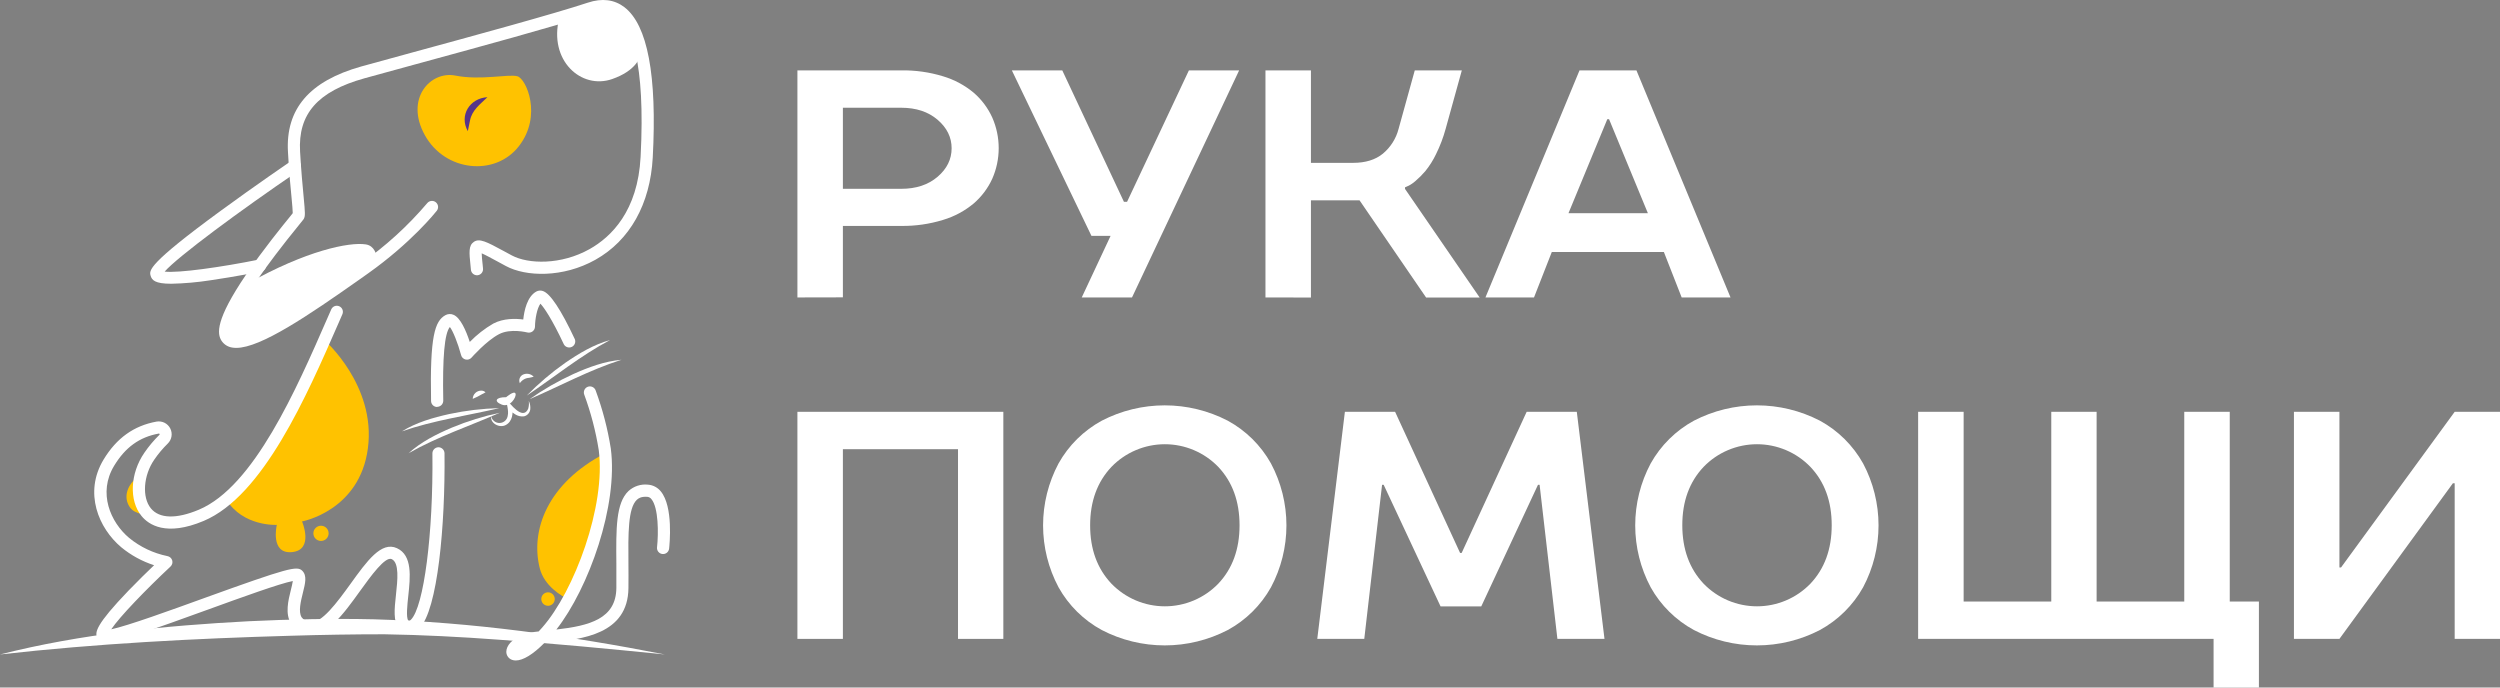 <svg width="200" height="55" viewBox="0 0 200 55" fill="none" xmlns="http://www.w3.org/2000/svg">
<rect x="0" y="0" width="200" height="55" fill="#808080" stroke="none"/>
<path d="M51.309 4.165C51.234 4.631 50.853 5.667 48.972 6.325C46.501 7.189 43.867 4.836 44.743 1.426C45.714 1.138 46.547 0.882 47.168 0.677C49.281 -0.024 50.632 1.264 51.309 4.165Z" fill="white"/>
<path d="M13.696 22.7C12.388 22.7 12.15 22.403 12.051 22.064C11.929 21.637 11.788 21.155 17.664 16.858C20.439 14.826 23.284 12.887 23.312 12.867C23.42 12.794 23.553 12.767 23.68 12.792C23.744 12.804 23.804 12.829 23.858 12.865C23.911 12.9 23.958 12.946 23.994 12.999C24.03 13.053 24.055 13.113 24.068 13.176C24.081 13.239 24.081 13.304 24.069 13.367C24.056 13.43 24.032 13.49 23.996 13.544C23.961 13.598 23.915 13.644 23.861 13.68C19.183 16.864 14.213 20.54 13.171 21.728C14.27 21.86 17.725 21.371 20.697 20.769C20.759 20.756 20.824 20.755 20.887 20.767C20.95 20.778 21.01 20.802 21.064 20.837C21.117 20.872 21.164 20.917 21.2 20.97C21.236 21.022 21.262 21.082 21.275 21.144C21.289 21.207 21.29 21.271 21.278 21.334C21.266 21.397 21.242 21.457 21.208 21.511C21.173 21.564 21.128 21.611 21.075 21.647C21.022 21.683 20.963 21.709 20.9 21.722C20.88 21.722 18.866 22.129 16.832 22.423C15.794 22.585 14.746 22.677 13.696 22.7Z" fill="white"/>
<path d="M36.429 6.047C38.463 6.453 40.7 5.898 41.4 6.104C42.099 6.309 43.403 9.249 41.514 11.691C39.624 14.134 35.615 13.748 33.988 10.814C32.361 7.88 34.45 5.65 36.429 6.047Z" fill="#FFC200"/>
<path d="M29.434 35.847C28.785 40.872 24.163 41.715 24.163 41.715C24.163 41.715 25.143 43.991 23.365 44.168C21.587 44.344 22.145 41.991 22.145 41.991C22.145 41.991 19.43 42.14 18.104 39.959C21.335 37.247 23.933 31.779 25.95 27.205C25.954 27.205 30.089 30.82 29.434 35.847Z" fill="#FFC200"/>
<path d="M17.988 40.099L17.923 39.959H18.106L18.226 39.82L18.291 39.961H17.923H18.108L17.988 40.099Z" fill="#6C4A8D"/>
<path d="M25.68 43.277C26.017 43.277 26.29 43.004 26.29 42.667C26.29 42.331 26.017 42.058 25.68 42.058C25.343 42.058 25.07 42.331 25.07 42.667C25.07 43.004 25.343 43.277 25.68 43.277Z" fill="#FFC200"/>
<path d="M45.698 48.245C45.603 48.209 45.51 48.169 45.419 48.124L45.578 47.793C45.73 47.864 45.824 47.901 45.828 47.903L45.698 48.245Z" fill="#6C4A8D"/>
<path d="M48.506 36.415L48.331 36.092L48.429 36.041L48.596 36.368L48.506 36.415Z" fill="#6C4A8D"/>
<path d="M43.843 48.463C44.14 48.463 44.381 48.222 44.381 47.924C44.381 47.627 44.14 47.386 43.843 47.386C43.545 47.386 43.303 47.627 43.303 47.924C43.303 48.222 43.545 48.463 43.843 48.463Z" fill="#FFC200"/>
<path d="M37.818 31.909C37.82 31.82 37.84 31.733 37.876 31.651C37.912 31.57 37.963 31.497 38.028 31.436C38.092 31.375 38.168 31.327 38.251 31.295C38.334 31.263 38.423 31.248 38.511 31.25C38.573 31.25 38.634 31.262 38.69 31.286C38.747 31.31 38.798 31.345 38.841 31.389C38.727 31.444 38.638 31.488 38.566 31.533C38.327 31.677 38.077 31.803 37.818 31.909Z" fill="white"/>
<path d="M41.585 30.649C41.555 30.58 41.541 30.505 41.542 30.43C41.544 30.355 41.562 30.28 41.595 30.213C41.627 30.145 41.674 30.085 41.732 30.037C41.79 29.989 41.858 29.953 41.931 29.934C42.064 29.892 42.207 29.889 42.342 29.925C42.477 29.961 42.6 30.035 42.695 30.137C42.561 30.18 42.443 30.2 42.335 30.224C42.185 30.233 42.039 30.277 41.909 30.353C41.778 30.428 41.667 30.533 41.585 30.659V30.649Z" fill="white"/>
<path d="M39.293 33.288C39.321 33.447 39.407 33.59 39.533 33.691C39.659 33.792 39.817 33.845 39.979 33.839C40.14 33.832 40.294 33.768 40.412 33.658C40.53 33.547 40.604 33.398 40.621 33.237C40.71 32.857 40.525 32.264 40.46 31.882C40.806 32.288 41.817 33.662 42.252 32.709C42.315 32.502 42.331 32.285 42.301 32.071C42.404 32.281 42.445 32.515 42.421 32.747C42.405 32.881 42.348 33.007 42.258 33.107C42.169 33.208 42.05 33.278 41.918 33.308C41.371 33.379 40.983 33.008 40.641 32.658L40.956 32.499C41.078 33.026 41.001 33.719 40.464 34.001C39.97 34.271 39.193 33.871 39.293 33.288Z" fill="white"/>
<path d="M0 52.357C6.496 50.707 13.22 50.051 19.891 49.699C23.241 49.539 26.585 49.468 29.941 49.545C37.745 49.77 45.535 50.855 53.186 52.357C48.752 51.91 44.322 51.481 39.889 51.175C36.838 50.949 33.801 50.792 30.754 50.742C28.263 50.742 25.761 50.784 23.272 50.86C15.502 51.081 7.731 51.485 0 52.357Z" fill="white"/>
<path d="M30.162 20.714C29.839 20.966 29.497 21.218 29.145 21.47C25.688 23.909 19.226 28.667 18.128 27.001C17.674 26.312 18.567 24.547 19.775 22.706C24.486 20.048 27.939 19.347 29.263 19.552C29.959 19.66 30.126 20.353 30.162 20.714Z" fill="white"/>
<path d="M38.996 7.775C38.406 8.35 37.759 8.808 37.598 9.649C37.535 9.909 37.499 10.193 37.426 10.494C36.712 9.224 37.586 7.853 38.996 7.775Z" fill="#57358A"/>
<path d="M18.903 27.831C18.79 27.832 18.677 27.823 18.565 27.803C18.396 27.776 18.235 27.715 18.09 27.623C17.946 27.531 17.823 27.41 17.727 27.268C17.353 26.699 17.235 25.588 19.663 22.003C21.024 19.998 22.649 18.005 23.261 17.255L23.42 17.052C23.42 16.849 23.375 16.351 23.326 15.832C23.249 15.02 23.123 13.782 23.038 12.175C22.834 8.721 24.752 6.486 28.891 5.321C29.908 5.041 31.36 4.641 33.055 4.179C37.832 2.877 44.373 1.095 47.025 0.213C48.158 -0.163 49.145 -0.041 49.952 0.575C51.807 1.997 52.57 6.035 52.22 12.604C52.017 16.328 50.389 19.232 47.638 20.778C45.034 22.241 42.065 22.14 40.478 21.286L39.838 20.939C39.319 20.658 38.821 20.388 38.536 20.266C38.536 20.492 38.577 20.833 38.611 21.168L38.642 21.487C38.648 21.551 38.642 21.615 38.623 21.676C38.605 21.737 38.574 21.794 38.534 21.843C38.493 21.893 38.443 21.933 38.387 21.964C38.331 21.994 38.269 22.012 38.205 22.019C38.142 22.025 38.078 22.019 38.017 22C37.955 21.982 37.898 21.951 37.849 21.911C37.8 21.87 37.759 21.82 37.729 21.764C37.699 21.708 37.68 21.646 37.673 21.583L37.643 21.266C37.531 20.181 37.476 19.64 37.913 19.346C38.351 19.051 38.902 19.323 40.301 20.085L40.94 20.431C42.26 21.14 44.888 21.207 47.162 19.931C48.898 18.958 51.026 16.883 51.248 12.551C51.654 4.793 50.45 2.176 49.362 1.347C48.817 0.941 48.152 0.863 47.328 1.144C44.652 2.034 38.094 3.82 33.307 5.126C31.615 5.588 30.152 5.986 29.149 6.266C25.417 7.309 23.831 9.111 24.006 12.128C24.097 13.713 24.209 14.89 24.291 15.747C24.41 17.027 24.437 17.293 24.291 17.533C24.264 17.574 24.234 17.61 24.018 17.875C17.933 25.332 18.463 26.612 18.543 26.74C18.559 26.766 18.6 26.825 18.746 26.854C20.333 27.148 25.458 23.501 28.222 21.54L28.873 21.079C30.84 19.704 32.622 18.083 34.175 16.255C34.256 16.154 34.374 16.089 34.503 16.074C34.632 16.06 34.761 16.097 34.863 16.178C34.964 16.259 35.029 16.377 35.044 16.505C35.058 16.634 35.021 16.763 34.94 16.865C34.859 16.968 32.906 19.423 29.436 21.88L28.785 22.341C24.685 25.232 20.857 27.831 18.903 27.831Z" fill="white"/>
<path d="M11.87 41.173C11.819 41.173 10.82 41.189 10.395 40.59C9.834 39.791 10.147 38.743 11.164 38.048C10.859 39.21 11.06 40.444 11.87 41.173Z" fill="#FFC200"/>
<path d="M45.498 47.962C44.916 47.681 43.539 46.881 43.181 45.46C42.415 42.425 43.792 38.657 48.419 36.26C48.76 39.728 47.377 44.542 45.498 47.962Z" fill="#FFC200"/>
<path d="M41.261 52.838C41.159 52.839 41.057 52.822 40.96 52.787C40.827 52.74 40.712 52.653 40.63 52.537C40.549 52.422 40.505 52.284 40.505 52.143C40.505 51.639 40.989 51.113 41.758 50.804C42.189 50.652 42.638 50.555 43.094 50.515C43.185 50.42 43.277 50.312 43.372 50.209C45.947 47.293 48.486 40.455 47.9 36.008C47.658 34.493 47.269 33.007 46.739 31.568C46.716 31.507 46.705 31.443 46.708 31.378C46.71 31.313 46.726 31.25 46.753 31.191C46.781 31.133 46.819 31.08 46.867 31.037C46.915 30.993 46.972 30.96 47.033 30.938C47.094 30.917 47.159 30.908 47.223 30.912C47.288 30.916 47.351 30.933 47.409 30.962C47.467 30.99 47.519 31.03 47.561 31.079C47.604 31.128 47.636 31.185 47.656 31.247C48.209 32.748 48.614 34.3 48.864 35.88C49.462 40.415 47.119 47.029 44.509 50.363C47.172 50.058 49.289 49.499 49.309 47.031C49.309 46.372 49.309 45.738 49.309 45.125C49.283 42.28 49.265 40.248 50.282 39.279C50.491 39.089 50.739 38.946 51.008 38.858C51.277 38.771 51.562 38.742 51.844 38.773C52.041 38.788 52.233 38.843 52.407 38.935C52.582 39.027 52.736 39.154 52.861 39.307C53.877 40.526 53.566 43.556 53.528 43.9C53.512 44.026 53.446 44.141 53.346 44.22C53.246 44.299 53.118 44.335 52.992 44.321C52.865 44.307 52.748 44.243 52.668 44.145C52.587 44.045 52.549 43.919 52.562 43.792C52.688 42.656 52.679 40.604 52.114 39.931C52.075 39.877 52.024 39.832 51.965 39.8C51.906 39.768 51.841 39.749 51.774 39.744C51.292 39.714 51.069 39.866 50.945 39.986C50.235 40.657 50.253 42.723 50.275 45.117C50.275 45.726 50.288 46.372 50.275 47.039C50.245 50.761 46.519 51.139 44.052 51.387L43.545 51.44C42.642 52.354 41.843 52.838 41.261 52.838Z" fill="white"/>
<path d="M34.971 32.559C34.843 32.559 34.721 32.508 34.63 32.419C34.539 32.33 34.487 32.208 34.485 32.081C34.385 26.887 34.79 25.695 35.619 25.221C35.718 25.163 35.83 25.13 35.944 25.123C36.059 25.116 36.173 25.137 36.278 25.183C36.832 25.412 37.281 26.44 37.582 27.355C38.139 26.782 38.772 26.287 39.464 25.886C40.277 25.455 41.255 25.479 41.861 25.561C41.937 24.847 42.171 23.732 42.901 23.325C42.98 23.282 43.067 23.255 43.157 23.247C43.247 23.239 43.338 23.25 43.423 23.279C44.013 23.466 44.876 24.766 45.988 27.139C46.032 27.254 46.031 27.382 45.985 27.496C45.938 27.61 45.85 27.703 45.738 27.754C45.626 27.806 45.499 27.813 45.382 27.774C45.264 27.736 45.167 27.654 45.108 27.546C44.137 25.475 43.511 24.591 43.234 24.295C42.96 24.66 42.805 25.536 42.799 26.134C42.797 26.207 42.779 26.279 42.746 26.345C42.712 26.41 42.664 26.467 42.606 26.512C42.547 26.556 42.479 26.587 42.407 26.602C42.335 26.617 42.26 26.615 42.189 26.597C42.177 26.597 40.847 26.247 39.919 26.735C38.902 27.269 37.737 28.594 37.724 28.608C37.666 28.675 37.591 28.724 37.507 28.751C37.423 28.778 37.333 28.782 37.247 28.761C37.161 28.741 37.082 28.698 37.019 28.637C36.956 28.576 36.911 28.498 36.889 28.413C36.628 27.444 36.238 26.479 35.99 26.158C35.562 26.668 35.394 28.56 35.461 32.05C35.462 32.179 35.413 32.304 35.324 32.396C35.234 32.489 35.112 32.543 34.983 32.546L34.971 32.559Z" fill="white"/>
<path d="M8.427 51.373C8.052 51.373 7.871 51.247 7.768 51.003C7.591 50.583 7.652 49.987 10.28 47.25C11.034 46.47 11.805 45.716 12.328 45.218C11.37 44.909 10.479 44.422 9.702 43.782C7.894 42.264 6.679 39.419 8.29 36.759C9.326 35.049 10.709 34.057 12.521 33.728C12.738 33.69 12.962 33.722 13.16 33.819C13.357 33.917 13.518 34.076 13.619 34.272C13.72 34.468 13.756 34.691 13.72 34.909C13.685 35.126 13.581 35.327 13.424 35.481C13.021 35.876 12.658 36.309 12.34 36.774C11.469 38.035 11.347 39.783 12.069 40.667C12.745 41.496 14.103 41.535 15.909 40.776C20.313 38.923 23.705 31.151 26.182 25.476L26.5 24.751C26.552 24.633 26.648 24.54 26.768 24.493C26.888 24.446 27.022 24.449 27.14 24.501C27.259 24.553 27.351 24.649 27.398 24.769C27.445 24.889 27.442 25.023 27.39 25.141L27.075 25.864C24.531 31.69 21.049 39.669 16.296 41.673C13.281 42.943 11.886 41.971 11.323 41.281C10.306 40.043 10.412 37.869 11.547 36.223C11.901 35.705 12.306 35.223 12.755 34.784C12.765 34.777 12.771 34.765 12.773 34.753C12.775 34.74 12.772 34.728 12.765 34.717C12.745 34.677 12.718 34.681 12.702 34.685C11.16 34.965 10.025 35.784 9.13 37.263C7.816 39.433 8.835 41.778 10.336 43.038C11.221 43.761 12.268 44.258 13.387 44.487C13.477 44.502 13.561 44.542 13.63 44.602C13.698 44.661 13.749 44.739 13.776 44.826C13.802 44.913 13.803 45.006 13.78 45.093C13.756 45.181 13.708 45.26 13.642 45.322C11.687 47.151 9.557 49.353 8.9 50.345C10.243 50.056 13.715 48.799 16.351 47.842C23.095 45.403 23.764 45.259 24.173 45.653C24.582 46.047 24.417 46.669 24.232 47.419C24.063 48.098 23.854 48.941 24.13 49.384C24.207 49.487 24.303 49.573 24.414 49.638C24.525 49.702 24.648 49.744 24.775 49.76C25.69 49.963 26.994 48.152 28.039 46.712C29.363 44.871 30.509 43.282 31.757 43.855C33.006 44.428 32.827 46.155 32.662 47.677C32.587 48.368 32.473 49.41 32.662 49.636C32.662 49.636 32.683 49.658 32.75 49.658C32.764 49.658 32.807 49.642 32.874 49.577C33.909 48.545 34.666 42.701 34.593 36.272C34.592 36.143 34.642 36.019 34.733 35.927C34.823 35.835 34.946 35.782 35.075 35.78C35.203 35.781 35.325 35.832 35.416 35.922C35.507 36.012 35.559 36.134 35.561 36.262C35.624 41.981 35.024 48.803 33.553 50.266C33.449 50.38 33.321 50.472 33.179 50.535C33.037 50.598 32.883 50.631 32.727 50.631C32.577 50.633 32.428 50.603 32.29 50.542C32.152 50.481 32.029 50.392 31.928 50.28C31.444 49.731 31.552 48.731 31.678 47.573C31.804 46.415 31.957 45.021 31.336 44.729C30.816 44.489 29.658 46.096 28.812 47.269C27.478 49.124 26.097 51.042 24.553 50.711C24.298 50.669 24.054 50.576 23.836 50.436C23.618 50.296 23.432 50.113 23.288 49.898C22.794 49.105 23.058 48.041 23.272 47.185C23.325 46.972 23.396 46.683 23.427 46.482C22.41 46.671 19.253 47.817 16.666 48.756C14.689 49.473 12.645 50.215 11.083 50.719C9.716 51.162 8.909 51.373 8.427 51.373Z" fill="white"/>
<path d="M40.489 31.777C39.675 31.765 39.472 32.104 40.137 32.367C40.802 32.629 41.341 31.757 41.241 31.487C41.141 31.216 40.489 31.777 40.489 31.777Z" fill="white"/>
<path d="M42.14 31.647C43.08 30.683 44.108 29.808 45.209 29.034C46.314 28.274 47.496 27.563 48.801 27.205C46.43 28.459 44.363 30.157 42.14 31.647Z" fill="white"/>
<path d="M42.364 31.936C43.463 31.16 44.632 30.488 45.856 29.928C47.076 29.38 48.374 28.896 49.72 28.782C47.16 29.595 44.817 30.877 42.362 31.936H42.364Z" fill="white"/>
<path d="M39.946 32.651C37.342 33.261 34.69 33.625 32.156 34.507C33.305 33.795 34.631 33.413 35.941 33.123C37.258 32.842 38.599 32.684 39.946 32.651Z" fill="white"/>
<path d="M40.004 33.01C37.564 34.091 35.015 34.924 32.682 36.261C33.683 35.35 34.92 34.733 36.15 34.209C37.394 33.692 38.682 33.293 40 33.016L40.004 33.01Z" fill="white"/>
<path d="M63.793 23.796V5.63H72.097C73.231 5.613 74.36 5.772 75.445 6.104C76.347 6.373 77.184 6.823 77.906 7.426C78.534 7.972 79.038 8.646 79.382 9.403C79.721 10.175 79.896 11.008 79.896 11.851C79.896 12.693 79.721 13.527 79.382 14.298C79.037 15.053 78.534 15.725 77.906 16.269C77.184 16.873 76.347 17.323 75.445 17.592C74.361 17.926 73.231 18.088 72.097 18.074H67.431V23.788L63.793 23.796ZM67.431 15.105H72.097C73.289 15.105 74.259 14.784 75.008 14.142C75.756 13.502 76.13 12.74 76.13 11.862C76.13 10.984 75.756 10.224 75.008 9.582C74.259 8.94 73.289 8.619 72.097 8.619H67.431V15.105Z" fill="white"/>
<path d="M80.948 5.63H84.982L89.914 16.143H90.166L95.112 5.63H99.131L90.561 23.795H86.54L88.848 18.868H87.315L80.948 5.63Z" fill="white"/>
<path d="M101.237 23.795V5.63H104.875V13.028H108.247C109.237 13.028 110.032 12.783 110.631 12.293C111.249 11.778 111.688 11.082 111.888 10.303L113.182 5.63H116.946L115.653 10.303C115.463 11 115.206 11.677 114.886 12.325C114.654 12.813 114.364 13.272 114.024 13.693C113.783 13.975 113.521 14.238 113.239 14.479C113.056 14.644 112.851 14.781 112.628 14.885L112.401 14.987V15.113L118.374 23.803H114.089L108.762 16.025H104.875V23.803L101.237 23.795Z" fill="white"/>
<path d="M118.836 23.795L126.361 5.63H130.915L138.441 23.795H134.533L133.11 20.16H124.144L122.721 23.795H118.836ZM125.479 17.055H131.83L128.725 9.537H128.584L125.479 17.055Z" fill="white"/>
<path d="M63.793 51.111V32.945H80.267V51.111H76.641V35.936H67.431V51.111H63.793Z" fill="white"/>
<path d="M84.683 46.983C83.871 45.458 83.446 43.757 83.446 42.03C83.446 40.302 83.871 38.602 84.683 37.077C85.489 35.633 86.688 34.447 88.141 33.655C89.698 32.849 91.426 32.428 93.18 32.428C94.935 32.428 96.663 32.849 98.22 33.655C99.673 34.447 100.872 35.633 101.678 37.077C102.49 38.602 102.915 40.302 102.915 42.03C102.915 43.757 102.49 45.458 101.678 46.983C100.872 48.426 99.674 49.612 98.22 50.402C96.663 51.21 94.935 51.632 93.18 51.632C91.426 51.632 89.697 51.21 88.141 50.402C86.687 49.612 85.488 48.426 84.683 46.983ZM88.917 37.349C87.781 38.552 87.212 40.11 87.211 42.023C87.21 43.935 87.778 45.493 88.917 46.696C89.472 47.268 90.135 47.723 90.869 48.034C91.603 48.345 92.392 48.505 93.189 48.505C93.986 48.505 94.774 48.345 95.508 48.034C96.242 47.723 96.906 47.268 97.46 46.696C98.597 45.493 99.165 43.935 99.164 42.023C99.163 40.11 98.595 38.552 97.46 37.349C96.906 36.776 96.242 36.321 95.508 36.01C94.775 35.699 93.986 35.538 93.189 35.538C92.391 35.538 91.603 35.699 90.869 36.01C90.135 36.321 89.471 36.776 88.917 37.349Z" fill="white"/>
<path d="M105.382 51.111L107.591 32.945H111.608L116.806 44.233H116.934L122.133 32.945H126.144L128.359 51.111H124.592L123.168 38.785H123.038L118.5 48.514H115.246L110.694 38.785H110.566L109.142 51.111H105.382Z" fill="white"/>
<path d="M132.054 46.983C131.242 45.458 130.817 43.757 130.817 42.03C130.817 40.302 131.242 38.602 132.054 37.077C132.861 35.633 134.059 34.447 135.512 33.655C137.069 32.849 138.797 32.428 140.552 32.428C142.306 32.428 144.034 32.849 145.592 33.655C147.044 34.447 148.242 35.633 149.049 37.077C149.859 38.602 150.283 40.303 150.283 42.03C150.283 43.757 149.859 45.457 149.049 46.983C148.243 48.426 147.044 49.611 145.592 50.402C144.035 51.21 142.306 51.632 140.552 51.632C138.797 51.632 137.069 51.21 135.512 50.402C134.059 49.611 132.86 48.426 132.054 46.983ZM136.289 37.349C135.151 38.552 134.583 40.11 134.584 42.023C134.586 43.935 135.154 45.493 136.289 46.696C136.843 47.268 137.506 47.723 138.24 48.034C138.974 48.345 139.763 48.505 140.56 48.505C141.357 48.505 142.145 48.345 142.879 48.034C143.613 47.723 144.277 47.268 144.831 46.696C145.967 45.493 146.536 43.935 146.537 42.023C146.539 40.11 145.97 38.552 144.831 37.349C144.277 36.776 143.613 36.321 142.88 36.01C142.146 35.699 141.357 35.538 140.56 35.538C139.763 35.538 138.974 35.699 138.24 36.01C137.506 36.321 136.842 36.776 136.289 37.349Z" fill="white"/>
<path d="M153.451 51.111V32.945H157.091V48.122H164.102V32.945H167.729V48.122H174.741V32.945H178.38V48.122H180.713V55H177.086V51.111H153.451Z" fill="white"/>
<path d="M183.515 51.111V32.945H187.154V45.399H187.282L196.374 32.945H200V51.111H196.374V38.659H196.233L187.154 51.111H183.515Z" fill="white"/>
</svg>
